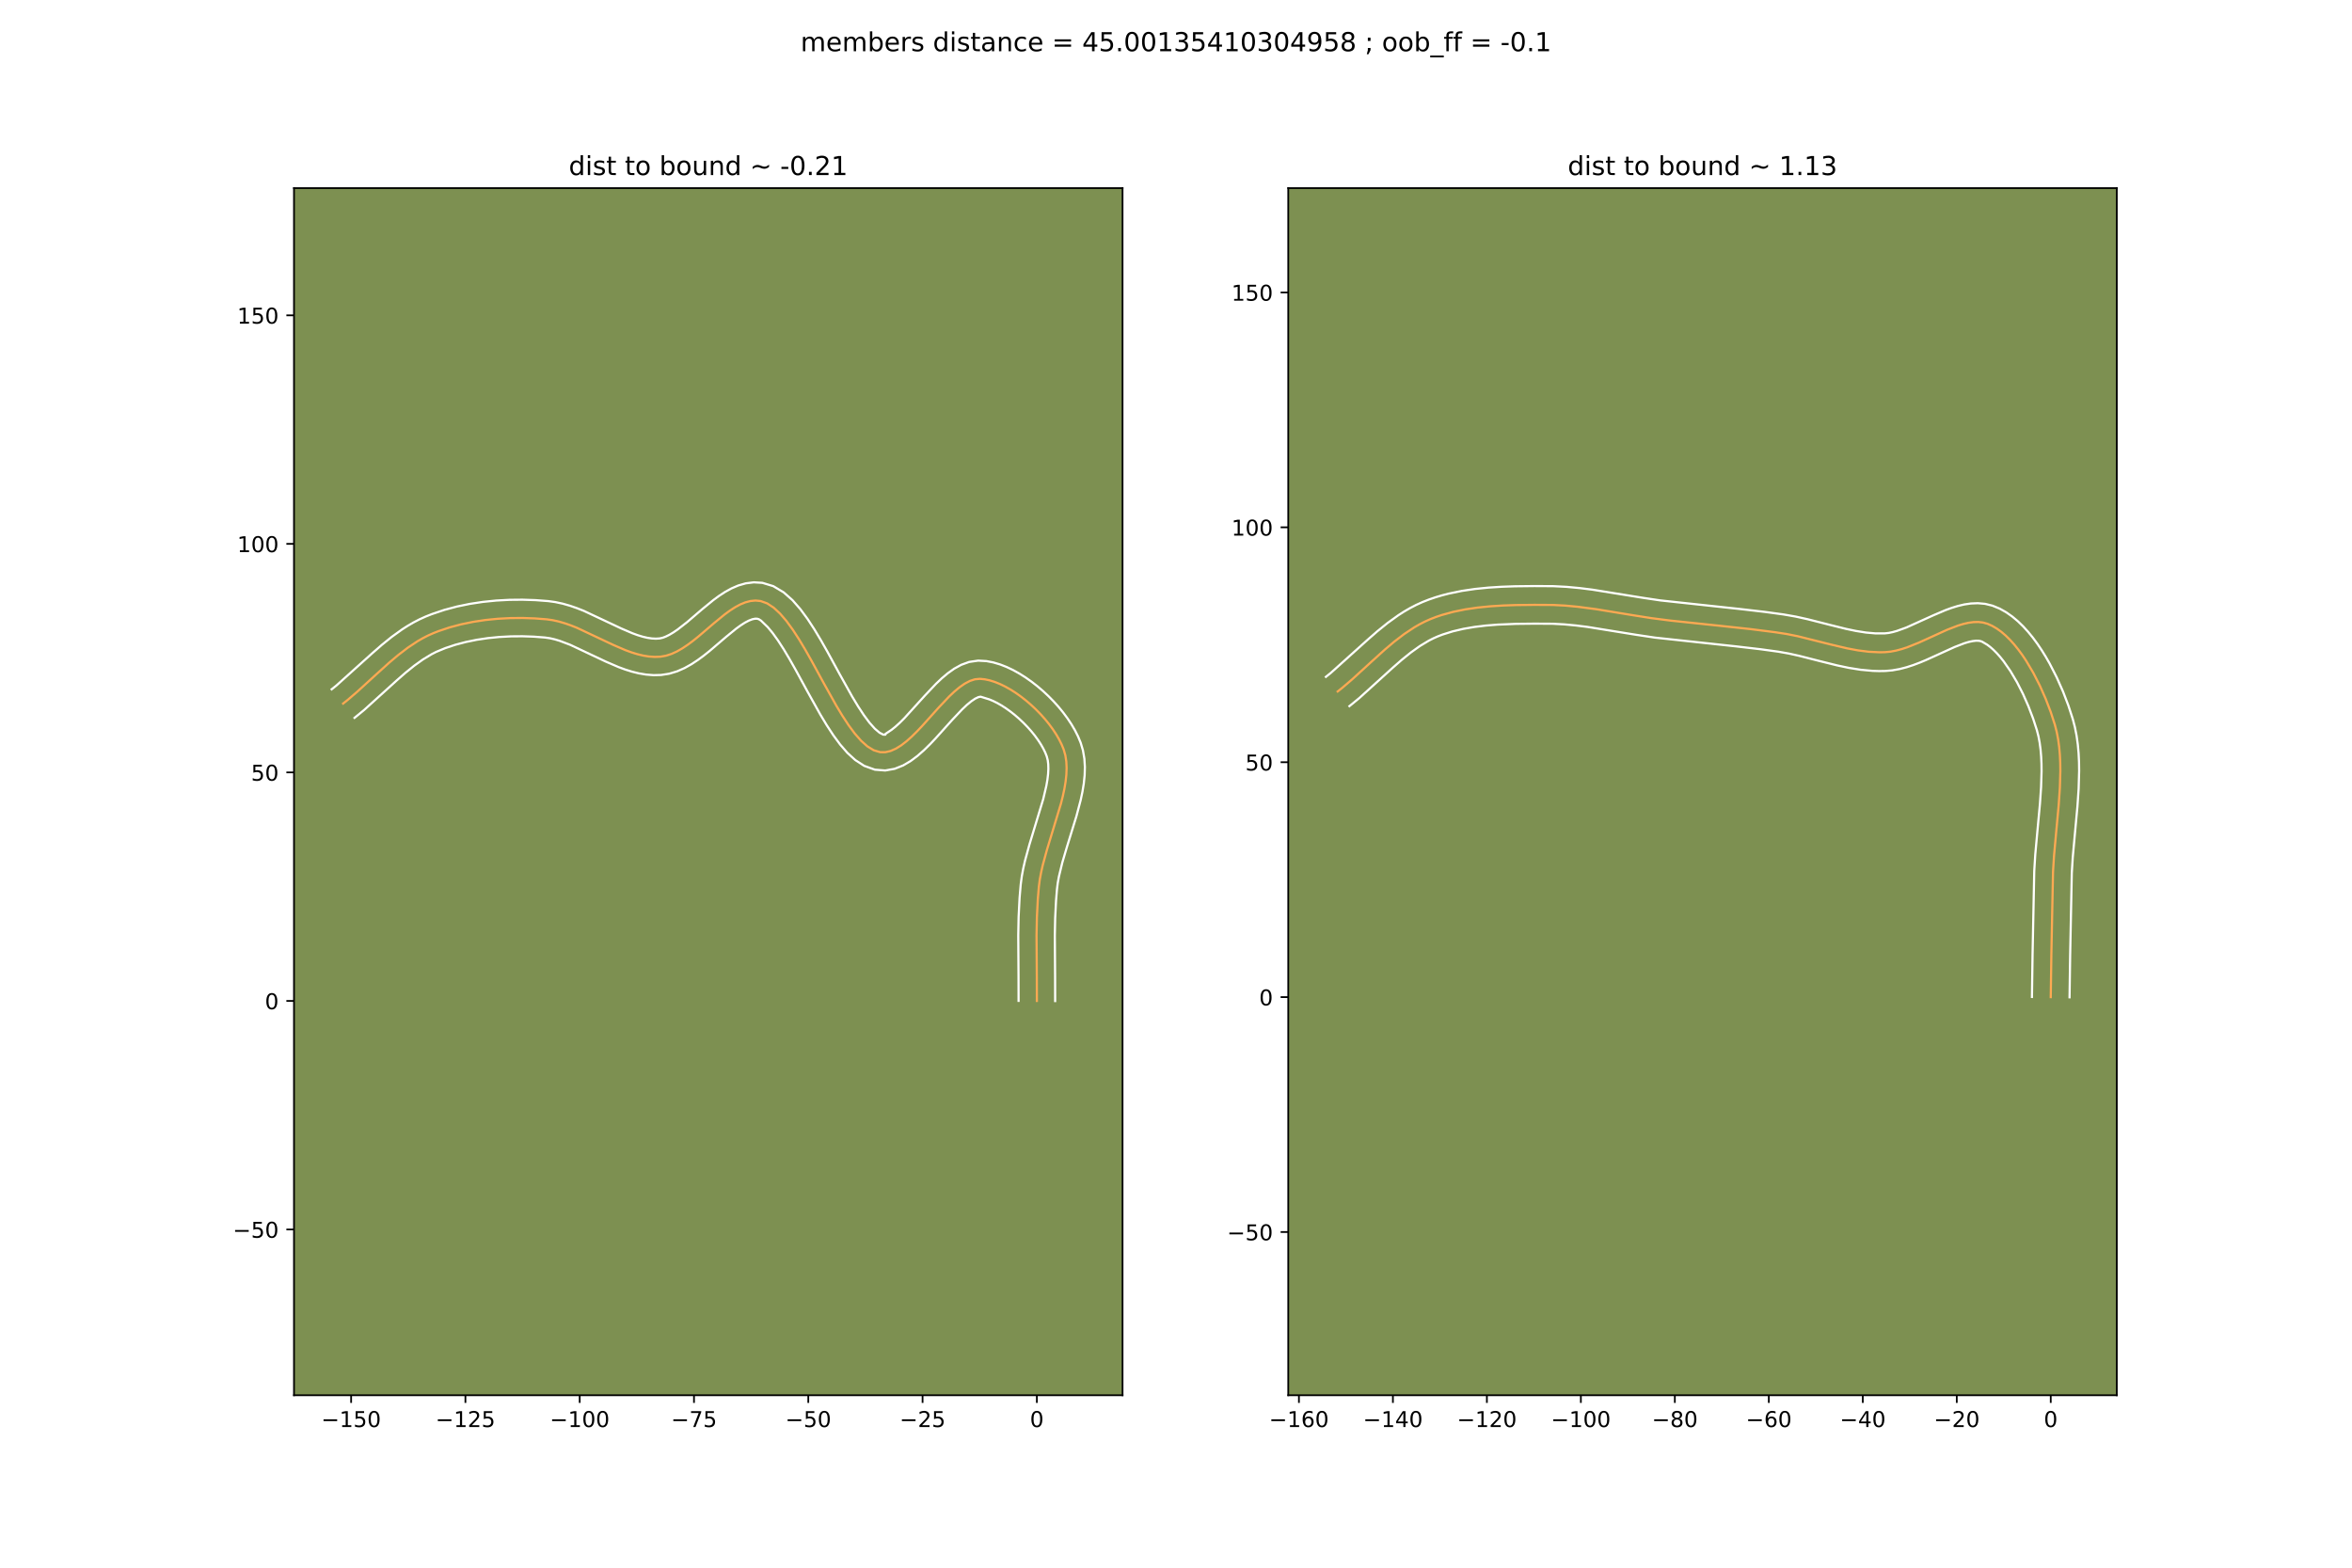 <?xml version="1.0" encoding="utf-8" standalone="no"?>
<!DOCTYPE svg PUBLIC "-//W3C//DTD SVG 1.1//EN"
  "http://www.w3.org/Graphics/SVG/1.1/DTD/svg11.dtd">
<!-- Created with matplotlib (https://matplotlib.org/) -->
<svg height="720pt" version="1.1" viewBox="0 0 1080 720" width="1080pt" xmlns="http://www.w3.org/2000/svg" xmlns:xlink="http://www.w3.org/1999/xlink">
 <defs>
  <style type="text/css">
*{stroke-linecap:butt;stroke-linejoin:round;}
  </style>
 </defs>
 <g id="figure_1">
  <g id="patch_1">
   <path d="M 0 720 
L 1080 720 
L 1080 0 
L 0 0 
z
" style="fill:#ffffff;"/>
  </g>
  <g id="axes_1">
   <g id="patch_2">
    <path d="M 135 640.8 
L 515.455 640.8 
L 515.455 86.4 
L 135 86.4 
z
" style="fill:#7d9051;"/>
   </g>
   <g id="matplotlib.axis_1">
    <g id="xtick_1">
     <g id="line2d_1">
      <defs>
       <path d="M 0 0 
L 0 3.5 
" id="m93680c3edc" style="stroke:#000000;stroke-width:0.8;"/>
      </defs>
      <g>
       <use style="stroke:#000000;stroke-width:0.8;" x="161.232" xlink:href="#m93680c3edc" y="640.8"/>
      </g>
     </g>
     <g id="text_1">
      <!-- −150 -->
      <defs>
       <path d="M 10.594 35.5 
L 73.188 35.5 
L 73.188 27.203 
L 10.594 27.203 
z
" id="DejaVuSans-8722"/>
       <path d="M 12.406 8.297 
L 28.516 8.297 
L 28.516 63.922 
L 10.984 60.406 
L 10.984 69.391 
L 28.422 72.906 
L 38.281 72.906 
L 38.281 8.297 
L 54.391 8.297 
L 54.391 0 
L 12.406 0 
z
" id="DejaVuSans-49"/>
       <path d="M 10.797 72.906 
L 49.516 72.906 
L 49.516 64.594 
L 19.828 64.594 
L 19.828 46.734 
Q 21.969 47.469 24.109 47.828 
Q 26.266 48.188 28.422 48.188 
Q 40.625 48.188 47.75 41.5 
Q 54.891 34.812 54.891 23.391 
Q 54.891 11.625 47.562 5.094 
Q 40.234 -1.422 26.906 -1.422 
Q 22.312 -1.422 17.547 -0.641 
Q 12.797 0.141 7.719 1.703 
L 7.719 11.625 
Q 12.109 9.234 16.797 8.062 
Q 21.484 6.891 26.703 6.891 
Q 35.156 6.891 40.078 11.328 
Q 45.016 15.766 45.016 23.391 
Q 45.016 31 40.078 35.438 
Q 35.156 39.891 26.703 39.891 
Q 22.75 39.891 18.812 39.016 
Q 14.891 38.141 10.797 36.281 
z
" id="DejaVuSans-53"/>
       <path d="M 31.781 66.406 
Q 24.172 66.406 20.328 58.906 
Q 16.5 51.422 16.5 36.375 
Q 16.5 21.391 20.328 13.891 
Q 24.172 6.391 31.781 6.391 
Q 39.453 6.391 43.281 13.891 
Q 47.125 21.391 47.125 36.375 
Q 47.125 51.422 43.281 58.906 
Q 39.453 66.406 31.781 66.406 
z
M 31.781 74.219 
Q 44.047 74.219 50.516 64.516 
Q 56.984 54.828 56.984 36.375 
Q 56.984 17.969 50.516 8.266 
Q 44.047 -1.422 31.781 -1.422 
Q 19.531 -1.422 13.062 8.266 
Q 6.594 17.969 6.594 36.375 
Q 6.594 54.828 13.062 64.516 
Q 19.531 74.219 31.781 74.219 
z
" id="DejaVuSans-48"/>
      </defs>
      <g transform="translate(147.498 655.398)scale(0.1 -0.1)">
       <use xlink:href="#DejaVuSans-8722"/>
       <use x="83.789" xlink:href="#DejaVuSans-49"/>
       <use x="147.412" xlink:href="#DejaVuSans-53"/>
       <use x="211.035" xlink:href="#DejaVuSans-48"/>
      </g>
     </g>
    </g>
    <g id="xtick_2">
     <g id="line2d_2">
      <g>
       <use style="stroke:#000000;stroke-width:0.8;" x="213.712" xlink:href="#m93680c3edc" y="640.8"/>
      </g>
     </g>
     <g id="text_2">
      <!-- −125 -->
      <defs>
       <path d="M 19.188 8.297 
L 53.609 8.297 
L 53.609 0 
L 7.328 0 
L 7.328 8.297 
Q 12.938 14.109 22.625 23.891 
Q 32.328 33.688 34.812 36.531 
Q 39.547 41.844 41.422 45.531 
Q 43.312 49.219 43.312 52.781 
Q 43.312 58.594 39.234 62.25 
Q 35.156 65.922 28.609 65.922 
Q 23.969 65.922 18.812 64.312 
Q 13.672 62.703 7.812 59.422 
L 7.812 69.391 
Q 13.766 71.781 18.938 73 
Q 24.125 74.219 28.422 74.219 
Q 39.75 74.219 46.484 68.547 
Q 53.219 62.891 53.219 53.422 
Q 53.219 48.922 51.531 44.891 
Q 49.859 40.875 45.406 35.406 
Q 44.188 33.984 37.641 27.219 
Q 31.109 20.453 19.188 8.297 
z
" id="DejaVuSans-50"/>
      </defs>
      <g transform="translate(199.978 655.398)scale(0.1 -0.1)">
       <use xlink:href="#DejaVuSans-8722"/>
       <use x="83.789" xlink:href="#DejaVuSans-49"/>
       <use x="147.412" xlink:href="#DejaVuSans-50"/>
       <use x="211.035" xlink:href="#DejaVuSans-53"/>
      </g>
     </g>
    </g>
    <g id="xtick_3">
     <g id="line2d_3">
      <g>
       <use style="stroke:#000000;stroke-width:0.8;" x="266.192" xlink:href="#m93680c3edc" y="640.8"/>
      </g>
     </g>
     <g id="text_3">
      <!-- −100 -->
      <g transform="translate(252.458 655.398)scale(0.1 -0.1)">
       <use xlink:href="#DejaVuSans-8722"/>
       <use x="83.789" xlink:href="#DejaVuSans-49"/>
       <use x="147.412" xlink:href="#DejaVuSans-48"/>
       <use x="211.035" xlink:href="#DejaVuSans-48"/>
      </g>
     </g>
    </g>
    <g id="xtick_4">
     <g id="line2d_4">
      <g>
       <use style="stroke:#000000;stroke-width:0.8;" x="318.672" xlink:href="#m93680c3edc" y="640.8"/>
      </g>
     </g>
     <g id="text_4">
      <!-- −75 -->
      <defs>
       <path d="M 8.203 72.906 
L 55.078 72.906 
L 55.078 68.703 
L 28.609 0 
L 18.312 0 
L 43.219 64.594 
L 8.203 64.594 
z
" id="DejaVuSans-55"/>
      </defs>
      <g transform="translate(308.119 655.398)scale(0.1 -0.1)">
       <use xlink:href="#DejaVuSans-8722"/>
       <use x="83.789" xlink:href="#DejaVuSans-55"/>
       <use x="147.412" xlink:href="#DejaVuSans-53"/>
      </g>
     </g>
    </g>
    <g id="xtick_5">
     <g id="line2d_5">
      <g>
       <use style="stroke:#000000;stroke-width:0.8;" x="371.152" xlink:href="#m93680c3edc" y="640.8"/>
      </g>
     </g>
     <g id="text_5">
      <!-- −50 -->
      <g transform="translate(360.599 655.398)scale(0.1 -0.1)">
       <use xlink:href="#DejaVuSans-8722"/>
       <use x="83.789" xlink:href="#DejaVuSans-53"/>
       <use x="147.412" xlink:href="#DejaVuSans-48"/>
      </g>
     </g>
    </g>
    <g id="xtick_6">
     <g id="line2d_6">
      <g>
       <use style="stroke:#000000;stroke-width:0.8;" x="423.632" xlink:href="#m93680c3edc" y="640.8"/>
      </g>
     </g>
     <g id="text_6">
      <!-- −25 -->
      <g transform="translate(413.079 655.398)scale(0.1 -0.1)">
       <use xlink:href="#DejaVuSans-8722"/>
       <use x="83.789" xlink:href="#DejaVuSans-50"/>
       <use x="147.412" xlink:href="#DejaVuSans-53"/>
      </g>
     </g>
    </g>
    <g id="xtick_7">
     <g id="line2d_7">
      <g>
       <use style="stroke:#000000;stroke-width:0.8;" x="476.112" xlink:href="#m93680c3edc" y="640.8"/>
      </g>
     </g>
     <g id="text_7">
      <!-- 0 -->
      <g transform="translate(472.93 655.398)scale(0.1 -0.1)">
       <use xlink:href="#DejaVuSans-48"/>
      </g>
     </g>
    </g>
   </g>
   <g id="matplotlib.axis_2">
    <g id="ytick_1">
     <g id="line2d_8">
      <defs>
       <path d="M 0 0 
L -3.5 0 
" id="ma3fb108958" style="stroke:#000000;stroke-width:0.8;"/>
      </defs>
      <g>
       <use style="stroke:#000000;stroke-width:0.8;" x="135" xlink:href="#ma3fb108958" y="564.664"/>
      </g>
     </g>
     <g id="text_8">
      <!-- −50 -->
      <g transform="translate(106.895 568.463)scale(0.1 -0.1)">
       <use xlink:href="#DejaVuSans-8722"/>
       <use x="83.789" xlink:href="#DejaVuSans-53"/>
       <use x="147.412" xlink:href="#DejaVuSans-48"/>
      </g>
     </g>
    </g>
    <g id="ytick_2">
     <g id="line2d_9">
      <g>
       <use style="stroke:#000000;stroke-width:0.8;" x="135" xlink:href="#ma3fb108958" y="459.704"/>
      </g>
     </g>
     <g id="text_9">
      <!-- 0 -->
      <g transform="translate(121.638 463.503)scale(0.1 -0.1)">
       <use xlink:href="#DejaVuSans-48"/>
      </g>
     </g>
    </g>
    <g id="ytick_3">
     <g id="line2d_10">
      <g>
       <use style="stroke:#000000;stroke-width:0.8;" x="135" xlink:href="#ma3fb108958" y="354.744"/>
      </g>
     </g>
     <g id="text_10">
      <!-- 50 -->
      <g transform="translate(115.275 358.543)scale(0.1 -0.1)">
       <use xlink:href="#DejaVuSans-53"/>
       <use x="63.623" xlink:href="#DejaVuSans-48"/>
      </g>
     </g>
    </g>
    <g id="ytick_4">
     <g id="line2d_11">
      <g>
       <use style="stroke:#000000;stroke-width:0.8;" x="135" xlink:href="#ma3fb108958" y="249.784"/>
      </g>
     </g>
     <g id="text_11">
      <!-- 100 -->
      <g transform="translate(108.912 253.583)scale(0.1 -0.1)">
       <use xlink:href="#DejaVuSans-49"/>
       <use x="63.623" xlink:href="#DejaVuSans-48"/>
       <use x="127.246" xlink:href="#DejaVuSans-48"/>
      </g>
     </g>
    </g>
    <g id="ytick_5">
     <g id="line2d_12">
      <g>
       <use style="stroke:#000000;stroke-width:0.8;" x="135" xlink:href="#ma3fb108958" y="144.824"/>
      </g>
     </g>
     <g id="text_12">
      <!-- 150 -->
      <g transform="translate(108.912 148.623)scale(0.1 -0.1)">
       <use xlink:href="#DejaVuSans-49"/>
       <use x="63.623" xlink:href="#DejaVuSans-53"/>
       <use x="127.246" xlink:href="#DejaVuSans-48"/>
      </g>
     </g>
    </g>
   </g>
   <g id="line2d_13">
    <path clip-path="url(#pa943ac9f87)" d="M 476.112 459.704 
L 476.088 448.732 
L 475.963 429.63 
L 476.124 421.349 
L 476.549 412.937 
L 477.027 407.232 
L 477.446 404.006 
L 478.057 400.687 
L 478.828 397.292 
L 480.732 390.326 
L 487.172 369.077 
L 488.034 365.637 
L 488.756 362.265 
L 489.307 358.974 
L 489.656 355.781 
L 489.774 352.698 
L 489.631 349.742 
L 489.196 346.925 
L 488.439 344.264 
L 487.499 341.953 
L 486.335 339.609 
L 484.967 337.249 
L 483.412 334.892 
L 481.688 332.554 
L 479.814 330.254 
L 477.807 328.009 
L 475.685 325.836 
L 473.467 323.754 
L 471.17 321.779 
L 468.813 319.93 
L 466.413 318.224 
L 463.989 316.679 
L 461.558 315.313 
L 459.139 314.142 
L 456.75 313.184 
L 454.409 312.459 
L 452.133 311.981 
L 449.941 311.771 
L 447.648 311.988 
L 445.326 312.75 
L 442.977 313.99 
L 440.604 315.643 
L 438.211 317.644 
L 435.799 319.926 
L 430.935 325.075 
L 423.577 333.275 
L 421.119 335.874 
L 418.664 338.296 
L 416.215 340.476 
L 413.774 342.349 
L 411.344 343.849 
L 408.928 344.911 
L 406.529 345.468 
L 404.15 345.456 
L 401.209 344.573 
L 398.293 342.788 
L 395.399 340.206 
L 392.524 336.932 
L 389.663 333.071 
L 386.813 328.728 
L 383.972 324.007 
L 378.3 313.851 
L 372.618 303.441 
L 369.766 298.403 
L 366.9 293.617 
L 364.019 289.186 
L 361.119 285.216 
L 358.195 281.811 
L 355.246 279.076 
L 352.266 277.116 
L 349.254 276.036 
L 346.915 275.81 
L 344.573 276.033 
L 342.225 276.657 
L 339.871 277.633 
L 337.51 278.913 
L 335.141 280.448 
L 332.764 282.19 
L 327.981 286.101 
L 320.722 292.308 
L 318.276 294.275 
L 315.816 296.109 
L 313.341 297.762 
L 310.849 299.187 
L 308.341 300.334 
L 305.815 301.155 
L 303.271 301.602 
L 300.646 301.701 
L 297.997 301.521 
L 295.325 301.091 
L 292.632 300.441 
L 289.92 299.601 
L 287.191 298.599 
L 281.688 296.232 
L 264.961 288.354 
L 262.16 287.239 
L 259.361 286.26 
L 256.565 285.446 
L 253.775 284.827 
L 250.991 284.433 
L 245.498 284.013 
L 239.904 283.824 
L 234.251 283.877 
L 228.58 284.181 
L 222.932 284.747 
L 217.348 285.587 
L 211.869 286.71 
L 206.536 288.128 
L 201.391 289.85 
L 198.902 290.829 
L 196.472 291.917 
L 194.097 293.138 
L 191.771 294.479 
L 187.252 297.48 
L 182.877 300.828 
L 178.609 304.433 
L 172.323 310.124 
L 163.964 317.765 
L 159.71 321.404 
L 157.547 323.138 
L 157.547 323.138 
" style="fill:none;stroke:#fea952;stroke-linecap:square;"/>
   </g>
   <g id="line2d_14">
    <path clip-path="url(#pa943ac9f87)" d="M 467.715 459.658 
L 467.691 448.821 
L 467.567 429.539 
L 467.733 421.024 
L 468.177 412.297 
L 468.701 406.15 
L 469.188 402.487 
L 469.868 398.828 
L 470.703 395.173 
L 472.697 387.89 
L 479.027 367.036 
L 480.474 360.879 
L 480.96 358.061 
L 481.265 355.459 
L 481.387 353.105 
L 481.332 351.023 
L 481.119 349.222 
L 480.662 347.429 
L 479.977 345.686 
L 479.071 343.821 
L 477.958 341.873 
L 476.654 339.875 
L 475.179 337.858 
L 473.554 335.85 
L 471.799 333.875 
L 469.938 331.958 
L 467.993 330.121 
L 465.988 328.386 
L 463.948 326.774 
L 461.9 325.305 
L 459.873 323.998 
L 457.9 322.87 
L 456.016 321.936 
L 454.263 321.205 
L 450.265 319.967 
L 449.246 320.176 
L 447.777 320.88 
L 445.989 322.086 
L 443.983 323.742 
L 441.824 325.775 
L 437.192 330.674 
L 429.678 339.044 
L 427.017 341.851 
L 424.247 344.568 
L 421.326 347.139 
L 418.184 349.495 
L 414.721 351.537 
L 410.828 353.089 
L 406.487 353.865 
L 401.735 353.498 
L 396.825 351.734 
L 392.704 349.054 
L 389.091 345.748 
L 385.777 341.931 
L 382.642 337.677 
L 379.619 333.058 
L 376.671 328.154 
L 370.921 317.858 
L 365.312 307.579 
L 362.561 302.716 
L 359.861 298.194 
L 357.239 294.139 
L 354.748 290.685 
L 352.486 287.968 
L 349.432 285.02 
L 348.446 284.394 
L 347.712 284.169 
L 346.729 284.149 
L 345.441 284.414 
L 343.873 285.015 
L 342.077 285.959 
L 340.105 287.221 
L 337.995 288.758 
L 333.459 292.465 
L 325.983 298.853 
L 323.295 301.007 
L 320.48 303.091 
L 317.509 305.052 
L 314.342 306.823 
L 310.937 308.319 
L 307.268 309.425 
L 303.589 309.993 
L 300.077 310.079 
L 296.663 309.811 
L 293.354 309.254 
L 290.146 308.462 
L 287.027 307.483 
L 283.987 306.361 
L 278.106 303.827 
L 261.855 296.155 
L 257.014 294.322 
L 254.747 293.644 
L 252.597 293.141 
L 250.262 292.798 
L 245.124 292.402 
L 239.89 292.221 
L 234.606 292.266 
L 229.318 292.545 
L 224.074 293.066 
L 218.921 293.835 
L 213.904 294.857 
L 209.07 296.133 
L 204.464 297.664 
L 200.31 299.385 
L 198.293 300.411 
L 194.269 302.835 
L 190.247 305.711 
L 186.212 308.966 
L 182.147 312.521 
L 167.247 326.039 
L 162.801 329.689 
L 162.801 329.689 
" style="fill:none;stroke:#ffffff;stroke-linecap:square;"/>
   </g>
   <g id="line2d_15">
    <path clip-path="url(#pa943ac9f87)" d="M 484.508 459.749 
L 484.484 448.643 
L 484.359 429.721 
L 484.514 421.673 
L 484.922 413.577 
L 485.354 408.313 
L 485.705 405.524 
L 486.245 402.547 
L 487.803 396.141 
L 489.82 389.29 
L 494.288 374.823 
L 496.245 367.394 
L 497.038 363.65 
L 497.654 359.888 
L 498.047 356.102 
L 498.161 352.292 
L 497.929 348.46 
L 497.273 344.629 
L 496.217 341.098 
L 495.02 338.22 
L 493.599 335.397 
L 491.976 332.626 
L 490.17 329.908 
L 488.198 327.25 
L 486.074 324.658 
L 483.814 322.142 
L 481.432 319.714 
L 478.941 317.386 
L 476.352 315.172 
L 473.678 313.086 
L 470.926 311.144 
L 468.104 309.36 
L 465.216 307.755 
L 462.262 306.347 
L 459.237 305.164 
L 456.132 304.24 
L 452.937 303.623 
L 449.148 303.411 
L 445.032 304.01 
L 441.406 305.324 
L 438.177 307.1 
L 435.219 309.2 
L 432.438 311.545 
L 429.775 314.077 
L 424.677 319.476 
L 415.222 329.897 
L 413.082 332.024 
L 411.104 333.814 
L 409.364 335.204 
L 406.571 337.071 
L 406.565 337.414 
L 405.593 337.411 
L 403.883 336.522 
L 401.708 334.665 
L 399.27 331.933 
L 396.684 328.466 
L 394.008 324.398 
L 391.273 319.86 
L 385.679 309.843 
L 379.925 299.304 
L 376.97 294.091 
L 373.94 289.039 
L 370.799 284.232 
L 367.489 279.746 
L 363.904 275.653 
L 359.86 272.061 
L 355.1 269.212 
L 350.061 267.678 
L 346.119 267.451 
L 342.417 267.918 
L 339.009 268.901 
L 335.869 270.251 
L 332.943 271.867 
L 330.178 273.675 
L 327.534 275.622 
L 322.504 279.737 
L 315.461 285.764 
L 311.152 289.127 
L 309.173 290.473 
L 307.357 291.551 
L 305.745 292.349 
L 304.363 292.885 
L 302.953 293.211 
L 301.216 293.324 
L 299.331 293.231 
L 297.295 292.929 
L 295.118 292.421 
L 292.813 291.718 
L 290.394 290.837 
L 285.27 288.637 
L 268.067 280.553 
L 264.933 279.313 
L 261.708 278.198 
L 258.383 277.248 
L 254.952 276.513 
L 251.72 276.068 
L 245.871 275.625 
L 239.918 275.428 
L 233.896 275.487 
L 227.841 275.817 
L 221.789 276.429 
L 215.774 277.339 
L 209.834 278.564 
L 204.003 280.122 
L 198.319 282.035 
L 195.47 283.165 
L 192.634 284.449 
L 189.9 285.865 
L 187.263 287.396 
L 184.714 289.026 
L 179.851 292.522 
L 175.252 296.242 
L 170.858 300.087 
L 154.456 314.854 
L 152.293 316.588 
L 152.293 316.588 
" style="fill:none;stroke:#ffffff;stroke-linecap:square;"/>
   </g>
   <g id="patch_3">
    <path d="M 135 640.8 
L 135 86.4 
" style="fill:none;stroke:#000000;stroke-linecap:square;stroke-linejoin:miter;stroke-width:0.8;"/>
   </g>
   <g id="patch_4">
    <path d="M 515.455 640.8 
L 515.455 86.4 
" style="fill:none;stroke:#000000;stroke-linecap:square;stroke-linejoin:miter;stroke-width:0.8;"/>
   </g>
   <g id="patch_5">
    <path d="M 135 640.8 
L 515.455 640.8 
" style="fill:none;stroke:#000000;stroke-linecap:square;stroke-linejoin:miter;stroke-width:0.8;"/>
   </g>
   <g id="patch_6">
    <path d="M 135 86.4 
L 515.455 86.4 
" style="fill:none;stroke:#000000;stroke-linecap:square;stroke-linejoin:miter;stroke-width:0.8;"/>
   </g>
   <g id="text_13">
    <!-- dist to bound ~ -0.21 -->
    <defs>
     <path d="M 45.406 46.391 
L 45.406 75.984 
L 54.391 75.984 
L 54.391 0 
L 45.406 0 
L 45.406 8.203 
Q 42.578 3.328 38.25 0.953 
Q 33.938 -1.422 27.875 -1.422 
Q 17.969 -1.422 11.734 6.484 
Q 5.516 14.406 5.516 27.297 
Q 5.516 40.188 11.734 48.094 
Q 17.969 56 27.875 56 
Q 33.938 56 38.25 53.625 
Q 42.578 51.266 45.406 46.391 
z
M 14.797 27.297 
Q 14.797 17.391 18.875 11.75 
Q 22.953 6.109 30.078 6.109 
Q 37.203 6.109 41.297 11.75 
Q 45.406 17.391 45.406 27.297 
Q 45.406 37.203 41.297 42.844 
Q 37.203 48.484 30.078 48.484 
Q 22.953 48.484 18.875 42.844 
Q 14.797 37.203 14.797 27.297 
z
" id="DejaVuSans-100"/>
     <path d="M 9.422 54.688 
L 18.406 54.688 
L 18.406 0 
L 9.422 0 
z
M 9.422 75.984 
L 18.406 75.984 
L 18.406 64.594 
L 9.422 64.594 
z
" id="DejaVuSans-105"/>
     <path d="M 44.281 53.078 
L 44.281 44.578 
Q 40.484 46.531 36.375 47.5 
Q 32.281 48.484 27.875 48.484 
Q 21.188 48.484 17.844 46.438 
Q 14.5 44.391 14.5 40.281 
Q 14.5 37.156 16.891 35.375 
Q 19.281 33.594 26.516 31.984 
L 29.594 31.297 
Q 39.156 29.25 43.188 25.516 
Q 47.219 21.781 47.219 15.094 
Q 47.219 7.469 41.188 3.016 
Q 35.156 -1.422 24.609 -1.422 
Q 20.219 -1.422 15.453 -0.562 
Q 10.688 0.297 5.422 2 
L 5.422 11.281 
Q 10.406 8.688 15.234 7.391 
Q 20.062 6.109 24.812 6.109 
Q 31.156 6.109 34.562 8.281 
Q 37.984 10.453 37.984 14.406 
Q 37.984 18.062 35.516 20.016 
Q 33.062 21.969 24.703 23.781 
L 21.578 24.516 
Q 13.234 26.266 9.516 29.906 
Q 5.812 33.547 5.812 39.891 
Q 5.812 47.609 11.281 51.797 
Q 16.75 56 26.812 56 
Q 31.781 56 36.172 55.266 
Q 40.578 54.547 44.281 53.078 
z
" id="DejaVuSans-115"/>
     <path d="M 18.312 70.219 
L 18.312 54.688 
L 36.812 54.688 
L 36.812 47.703 
L 18.312 47.703 
L 18.312 18.016 
Q 18.312 11.328 20.141 9.422 
Q 21.969 7.516 27.594 7.516 
L 36.812 7.516 
L 36.812 0 
L 27.594 0 
Q 17.188 0 13.234 3.875 
Q 9.281 7.766 9.281 18.016 
L 9.281 47.703 
L 2.688 47.703 
L 2.688 54.688 
L 9.281 54.688 
L 9.281 70.219 
z
" id="DejaVuSans-116"/>
     <path id="DejaVuSans-32"/>
     <path d="M 30.609 48.391 
Q 23.391 48.391 19.188 42.75 
Q 14.984 37.109 14.984 27.297 
Q 14.984 17.484 19.156 11.844 
Q 23.344 6.203 30.609 6.203 
Q 37.797 6.203 41.984 11.859 
Q 46.188 17.531 46.188 27.297 
Q 46.188 37.016 41.984 42.703 
Q 37.797 48.391 30.609 48.391 
z
M 30.609 56 
Q 42.328 56 49.016 48.375 
Q 55.719 40.766 55.719 27.297 
Q 55.719 13.875 49.016 6.219 
Q 42.328 -1.422 30.609 -1.422 
Q 18.844 -1.422 12.172 6.219 
Q 5.516 13.875 5.516 27.297 
Q 5.516 40.766 12.172 48.375 
Q 18.844 56 30.609 56 
z
" id="DejaVuSans-111"/>
     <path d="M 48.688 27.297 
Q 48.688 37.203 44.609 42.844 
Q 40.531 48.484 33.406 48.484 
Q 26.266 48.484 22.188 42.844 
Q 18.109 37.203 18.109 27.297 
Q 18.109 17.391 22.188 11.75 
Q 26.266 6.109 33.406 6.109 
Q 40.531 6.109 44.609 11.75 
Q 48.688 17.391 48.688 27.297 
z
M 18.109 46.391 
Q 20.953 51.266 25.266 53.625 
Q 29.594 56 35.594 56 
Q 45.562 56 51.781 48.094 
Q 58.016 40.188 58.016 27.297 
Q 58.016 14.406 51.781 6.484 
Q 45.562 -1.422 35.594 -1.422 
Q 29.594 -1.422 25.266 0.953 
Q 20.953 3.328 18.109 8.203 
L 18.109 0 
L 9.078 0 
L 9.078 75.984 
L 18.109 75.984 
z
" id="DejaVuSans-98"/>
     <path d="M 8.5 21.578 
L 8.5 54.688 
L 17.484 54.688 
L 17.484 21.922 
Q 17.484 14.156 20.5 10.266 
Q 23.531 6.391 29.594 6.391 
Q 36.859 6.391 41.078 11.031 
Q 45.312 15.672 45.312 23.688 
L 45.312 54.688 
L 54.297 54.688 
L 54.297 0 
L 45.312 0 
L 45.312 8.406 
Q 42.047 3.422 37.719 1 
Q 33.406 -1.422 27.688 -1.422 
Q 18.266 -1.422 13.375 4.438 
Q 8.5 10.297 8.5 21.578 
z
M 31.109 56 
z
" id="DejaVuSans-117"/>
     <path d="M 54.891 33.016 
L 54.891 0 
L 45.906 0 
L 45.906 32.719 
Q 45.906 40.484 42.875 44.328 
Q 39.844 48.188 33.797 48.188 
Q 26.516 48.188 22.312 43.547 
Q 18.109 38.922 18.109 30.906 
L 18.109 0 
L 9.078 0 
L 9.078 54.688 
L 18.109 54.688 
L 18.109 46.188 
Q 21.344 51.125 25.703 53.562 
Q 30.078 56 35.797 56 
Q 45.219 56 50.047 50.172 
Q 54.891 44.344 54.891 33.016 
z
" id="DejaVuSans-110"/>
     <path d="M 73.188 39.891 
L 73.188 31.203 
Q 68.062 27.344 63.688 25.688 
Q 59.328 24.031 54.594 24.031 
Q 49.219 24.031 42.094 26.906 
Q 41.547 27.094 41.312 27.203 
Q 40.969 27.344 40.234 27.594 
Q 32.672 30.609 28.078 30.609 
Q 23.781 30.609 19.578 28.734 
Q 15.375 26.859 10.594 22.797 
L 10.594 31.5 
Q 15.719 35.359 20.094 37.031 
Q 24.469 38.719 29.203 38.719 
Q 34.578 38.719 41.75 35.797 
Q 42.234 35.594 42.484 35.5 
Q 42.875 35.359 43.562 35.109 
Q 51.125 32.078 55.719 32.078 
Q 59.906 32.078 64.031 33.938 
Q 68.172 35.797 73.188 39.891 
z
" id="DejaVuSans-126"/>
     <path d="M 4.891 31.391 
L 31.203 31.391 
L 31.203 23.391 
L 4.891 23.391 
z
" id="DejaVuSans-45"/>
     <path d="M 10.688 12.406 
L 21 12.406 
L 21 0 
L 10.688 0 
z
" id="DejaVuSans-46"/>
    </defs>
    <g transform="translate(261.176 80.4)scale(0.12 -0.12)">
     <use xlink:href="#DejaVuSans-100"/>
     <use x="63.477" xlink:href="#DejaVuSans-105"/>
     <use x="91.26" xlink:href="#DejaVuSans-115"/>
     <use x="143.359" xlink:href="#DejaVuSans-116"/>
     <use x="182.568" xlink:href="#DejaVuSans-32"/>
     <use x="214.355" xlink:href="#DejaVuSans-116"/>
     <use x="253.564" xlink:href="#DejaVuSans-111"/>
     <use x="314.746" xlink:href="#DejaVuSans-32"/>
     <use x="346.533" xlink:href="#DejaVuSans-98"/>
     <use x="410.01" xlink:href="#DejaVuSans-111"/>
     <use x="471.191" xlink:href="#DejaVuSans-117"/>
     <use x="534.57" xlink:href="#DejaVuSans-110"/>
     <use x="597.949" xlink:href="#DejaVuSans-100"/>
     <use x="661.426" xlink:href="#DejaVuSans-32"/>
     <use x="693.213" xlink:href="#DejaVuSans-126"/>
     <use x="777.002" xlink:href="#DejaVuSans-32"/>
     <use x="808.789" xlink:href="#DejaVuSans-45"/>
     <use x="844.873" xlink:href="#DejaVuSans-48"/>
     <use x="908.496" xlink:href="#DejaVuSans-46"/>
     <use x="940.283" xlink:href="#DejaVuSans-50"/>
     <use x="1003.906" xlink:href="#DejaVuSans-49"/>
    </g>
   </g>
  </g>
  <g id="axes_2">
   <g id="patch_7">
    <path d="M 591.545 640.8 
L 972 640.8 
L 972 86.4 
L 591.545 86.4 
z
" style="fill:#7d9051;"/>
   </g>
   <g id="matplotlib.axis_3">
    <g id="xtick_8">
     <g id="line2d_16">
      <g>
       <use style="stroke:#000000;stroke-width:0.8;" x="596.45" xlink:href="#m93680c3edc" y="640.8"/>
      </g>
     </g>
     <g id="text_14">
      <!-- −160 -->
      <defs>
       <path d="M 33.016 40.375 
Q 26.375 40.375 22.484 35.828 
Q 18.609 31.297 18.609 23.391 
Q 18.609 15.531 22.484 10.953 
Q 26.375 6.391 33.016 6.391 
Q 39.656 6.391 43.531 10.953 
Q 47.406 15.531 47.406 23.391 
Q 47.406 31.297 43.531 35.828 
Q 39.656 40.375 33.016 40.375 
z
M 52.594 71.297 
L 52.594 62.312 
Q 48.875 64.062 45.094 64.984 
Q 41.312 65.922 37.594 65.922 
Q 27.828 65.922 22.672 59.328 
Q 17.531 52.734 16.797 39.406 
Q 19.672 43.656 24.016 45.922 
Q 28.375 48.188 33.594 48.188 
Q 44.578 48.188 50.953 41.516 
Q 57.328 34.859 57.328 23.391 
Q 57.328 12.156 50.688 5.359 
Q 44.047 -1.422 33.016 -1.422 
Q 20.359 -1.422 13.672 8.266 
Q 6.984 17.969 6.984 36.375 
Q 6.984 53.656 15.188 63.938 
Q 23.391 74.219 37.203 74.219 
Q 40.922 74.219 44.703 73.484 
Q 48.484 72.75 52.594 71.297 
z
" id="DejaVuSans-54"/>
      </defs>
      <g transform="translate(582.716 655.398)scale(0.1 -0.1)">
       <use xlink:href="#DejaVuSans-8722"/>
       <use x="83.789" xlink:href="#DejaVuSans-49"/>
       <use x="147.412" xlink:href="#DejaVuSans-54"/>
       <use x="211.035" xlink:href="#DejaVuSans-48"/>
      </g>
     </g>
    </g>
    <g id="xtick_9">
     <g id="line2d_17">
      <g>
       <use style="stroke:#000000;stroke-width:0.8;" x="639.602" xlink:href="#m93680c3edc" y="640.8"/>
      </g>
     </g>
     <g id="text_15">
      <!-- −140 -->
      <defs>
       <path d="M 37.797 64.312 
L 12.891 25.391 
L 37.797 25.391 
z
M 35.203 72.906 
L 47.609 72.906 
L 47.609 25.391 
L 58.016 25.391 
L 58.016 17.188 
L 47.609 17.188 
L 47.609 0 
L 37.797 0 
L 37.797 17.188 
L 4.891 17.188 
L 4.891 26.703 
z
" id="DejaVuSans-52"/>
      </defs>
      <g transform="translate(625.869 655.398)scale(0.1 -0.1)">
       <use xlink:href="#DejaVuSans-8722"/>
       <use x="83.789" xlink:href="#DejaVuSans-49"/>
       <use x="147.412" xlink:href="#DejaVuSans-52"/>
       <use x="211.035" xlink:href="#DejaVuSans-48"/>
      </g>
     </g>
    </g>
    <g id="xtick_10">
     <g id="line2d_18">
      <g>
       <use style="stroke:#000000;stroke-width:0.8;" x="682.755" xlink:href="#m93680c3edc" y="640.8"/>
      </g>
     </g>
     <g id="text_16">
      <!-- −120 -->
      <g transform="translate(669.021 655.398)scale(0.1 -0.1)">
       <use xlink:href="#DejaVuSans-8722"/>
       <use x="83.789" xlink:href="#DejaVuSans-49"/>
       <use x="147.412" xlink:href="#DejaVuSans-50"/>
       <use x="211.035" xlink:href="#DejaVuSans-48"/>
      </g>
     </g>
    </g>
    <g id="xtick_11">
     <g id="line2d_19">
      <g>
       <use style="stroke:#000000;stroke-width:0.8;" x="725.907" xlink:href="#m93680c3edc" y="640.8"/>
      </g>
     </g>
     <g id="text_17">
      <!-- −100 -->
      <g transform="translate(712.173 655.398)scale(0.1 -0.1)">
       <use xlink:href="#DejaVuSans-8722"/>
       <use x="83.789" xlink:href="#DejaVuSans-49"/>
       <use x="147.412" xlink:href="#DejaVuSans-48"/>
       <use x="211.035" xlink:href="#DejaVuSans-48"/>
      </g>
     </g>
    </g>
    <g id="xtick_12">
     <g id="line2d_20">
      <g>
       <use style="stroke:#000000;stroke-width:0.8;" x="769.059" xlink:href="#m93680c3edc" y="640.8"/>
      </g>
     </g>
     <g id="text_18">
      <!-- −80 -->
      <defs>
       <path d="M 31.781 34.625 
Q 24.75 34.625 20.719 30.859 
Q 16.703 27.094 16.703 20.516 
Q 16.703 13.922 20.719 10.156 
Q 24.75 6.391 31.781 6.391 
Q 38.812 6.391 42.859 10.172 
Q 46.922 13.969 46.922 20.516 
Q 46.922 27.094 42.891 30.859 
Q 38.875 34.625 31.781 34.625 
z
M 21.922 38.812 
Q 15.578 40.375 12.031 44.719 
Q 8.5 49.078 8.5 55.328 
Q 8.5 64.062 14.719 69.141 
Q 20.953 74.219 31.781 74.219 
Q 42.672 74.219 48.875 69.141 
Q 55.078 64.062 55.078 55.328 
Q 55.078 49.078 51.531 44.719 
Q 48 40.375 41.703 38.812 
Q 48.828 37.156 52.797 32.312 
Q 56.781 27.484 56.781 20.516 
Q 56.781 9.906 50.312 4.234 
Q 43.844 -1.422 31.781 -1.422 
Q 19.734 -1.422 13.25 4.234 
Q 6.781 9.906 6.781 20.516 
Q 6.781 27.484 10.781 32.312 
Q 14.797 37.156 21.922 38.812 
z
M 18.312 54.391 
Q 18.312 48.734 21.844 45.562 
Q 25.391 42.391 31.781 42.391 
Q 38.141 42.391 41.719 45.562 
Q 45.312 48.734 45.312 54.391 
Q 45.312 60.062 41.719 63.234 
Q 38.141 66.406 31.781 66.406 
Q 25.391 66.406 21.844 63.234 
Q 18.312 60.062 18.312 54.391 
z
" id="DejaVuSans-56"/>
      </defs>
      <g transform="translate(758.507 655.398)scale(0.1 -0.1)">
       <use xlink:href="#DejaVuSans-8722"/>
       <use x="83.789" xlink:href="#DejaVuSans-56"/>
       <use x="147.412" xlink:href="#DejaVuSans-48"/>
      </g>
     </g>
    </g>
    <g id="xtick_13">
     <g id="line2d_21">
      <g>
       <use style="stroke:#000000;stroke-width:0.8;" x="812.212" xlink:href="#m93680c3edc" y="640.8"/>
      </g>
     </g>
     <g id="text_19">
      <!-- −60 -->
      <g transform="translate(801.659 655.398)scale(0.1 -0.1)">
       <use xlink:href="#DejaVuSans-8722"/>
       <use x="83.789" xlink:href="#DejaVuSans-54"/>
       <use x="147.412" xlink:href="#DejaVuSans-48"/>
      </g>
     </g>
    </g>
    <g id="xtick_14">
     <g id="line2d_22">
      <g>
       <use style="stroke:#000000;stroke-width:0.8;" x="855.364" xlink:href="#m93680c3edc" y="640.8"/>
      </g>
     </g>
     <g id="text_20">
      <!-- −40 -->
      <g transform="translate(844.812 655.398)scale(0.1 -0.1)">
       <use xlink:href="#DejaVuSans-8722"/>
       <use x="83.789" xlink:href="#DejaVuSans-52"/>
       <use x="147.412" xlink:href="#DejaVuSans-48"/>
      </g>
     </g>
    </g>
    <g id="xtick_15">
     <g id="line2d_23">
      <g>
       <use style="stroke:#000000;stroke-width:0.8;" x="898.517" xlink:href="#m93680c3edc" y="640.8"/>
      </g>
     </g>
     <g id="text_21">
      <!-- −20 -->
      <g transform="translate(887.964 655.398)scale(0.1 -0.1)">
       <use xlink:href="#DejaVuSans-8722"/>
       <use x="83.789" xlink:href="#DejaVuSans-50"/>
       <use x="147.412" xlink:href="#DejaVuSans-48"/>
      </g>
     </g>
    </g>
    <g id="xtick_16">
     <g id="line2d_24">
      <g>
       <use style="stroke:#000000;stroke-width:0.8;" x="941.669" xlink:href="#m93680c3edc" y="640.8"/>
      </g>
     </g>
     <g id="text_22">
      <!-- 0 -->
      <g transform="translate(938.488 655.398)scale(0.1 -0.1)">
       <use xlink:href="#DejaVuSans-48"/>
      </g>
     </g>
    </g>
   </g>
   <g id="matplotlib.axis_4">
    <g id="ytick_6">
     <g id="line2d_25">
      <g>
       <use style="stroke:#000000;stroke-width:0.8;" x="591.545" xlink:href="#ma3fb108958" y="565.831"/>
      </g>
     </g>
     <g id="text_23">
      <!-- −50 -->
      <g transform="translate(563.441 569.631)scale(0.1 -0.1)">
       <use xlink:href="#DejaVuSans-8722"/>
       <use x="83.789" xlink:href="#DejaVuSans-53"/>
       <use x="147.412" xlink:href="#DejaVuSans-48"/>
      </g>
     </g>
    </g>
    <g id="ytick_7">
     <g id="line2d_26">
      <g>
       <use style="stroke:#000000;stroke-width:0.8;" x="591.545" xlink:href="#ma3fb108958" y="457.95"/>
      </g>
     </g>
     <g id="text_24">
      <!-- 0 -->
      <g transform="translate(578.183 461.75)scale(0.1 -0.1)">
       <use xlink:href="#DejaVuSans-48"/>
      </g>
     </g>
    </g>
    <g id="ytick_8">
     <g id="line2d_27">
      <g>
       <use style="stroke:#000000;stroke-width:0.8;" x="591.545" xlink:href="#ma3fb108958" y="350.069"/>
      </g>
     </g>
     <g id="text_25">
      <!-- 50 -->
      <g transform="translate(571.82 353.869)scale(0.1 -0.1)">
       <use xlink:href="#DejaVuSans-53"/>
       <use x="63.623" xlink:href="#DejaVuSans-48"/>
      </g>
     </g>
    </g>
    <g id="ytick_9">
     <g id="line2d_28">
      <g>
       <use style="stroke:#000000;stroke-width:0.8;" x="591.545" xlink:href="#ma3fb108958" y="242.188"/>
      </g>
     </g>
     <g id="text_26">
      <!-- 100 -->
      <g transform="translate(565.458 245.988)scale(0.1 -0.1)">
       <use xlink:href="#DejaVuSans-49"/>
       <use x="63.623" xlink:href="#DejaVuSans-48"/>
       <use x="127.246" xlink:href="#DejaVuSans-48"/>
      </g>
     </g>
    </g>
    <g id="ytick_10">
     <g id="line2d_29">
      <g>
       <use style="stroke:#000000;stroke-width:0.8;" x="591.545" xlink:href="#ma3fb108958" y="134.307"/>
      </g>
     </g>
     <g id="text_27">
      <!-- 150 -->
      <g transform="translate(565.458 138.107)scale(0.1 -0.1)">
       <use xlink:href="#DejaVuSans-49"/>
       <use x="63.623" xlink:href="#DejaVuSans-53"/>
       <use x="127.246" xlink:href="#DejaVuSans-48"/>
      </g>
     </g>
    </g>
   </g>
   <g id="line2d_30">
    <path clip-path="url(#p24dc188dcc)" d="M 941.669 457.95 
L 941.952 438.401 
L 942.713 400.478 
L 943.167 393.12 
L 944.219 381.585 
L 945.317 369.764 
L 945.852 361.899 
L 946.077 354.168 
L 946.031 350.386 
L 945.857 346.676 
L 945.538 343.052 
L 945.059 339.527 
L 944.403 336.113 
L 943.552 332.825 
L 941.651 326.98 
L 939.345 320.954 
L 936.668 314.911 
L 933.654 309.014 
L 930.339 303.427 
L 928.58 300.799 
L 926.757 298.311 
L 924.877 295.981 
L 922.942 293.831 
L 920.958 291.88 
L 918.929 290.149 
L 916.859 288.659 
L 914.752 287.43 
L 912.613 286.482 
L 910.55 285.908 
L 908.4 285.664 
L 906.17 285.716 
L 903.867 286.031 
L 901.499 286.575 
L 899.073 287.314 
L 894.074 289.247 
L 886.323 292.778 
L 881.07 295.164 
L 875.818 297.262 
L 873.21 298.12 
L 870.624 298.806 
L 868.067 299.287 
L 865.547 299.528 
L 863.056 299.576 
L 858.08 299.33 
L 853.108 298.698 
L 848.132 297.767 
L 840.643 296 
L 825.48 292.198 
L 820.342 291.169 
L 815.006 290.351 
L 803.855 288.932 
L 789.67 287.402 
L 766.85 284.995 
L 758.36 283.904 
L 749.872 282.567 
L 732.9 279.779 
L 724.417 278.665 
L 718.762 278.139 
L 713.109 277.846 
L 704.589 277.797 
L 695.907 277.895 
L 690.079 278.097 
L 684.266 278.464 
L 678.504 279.04 
L 672.833 279.873 
L 667.291 281.01 
L 661.915 282.495 
L 659.302 283.383 
L 656.745 284.375 
L 654.247 285.494 
L 651.805 286.749 
L 649.415 288.128 
L 644.771 291.212 
L 640.274 294.653 
L 635.886 298.359 
L 629.426 304.208 
L 620.834 312.061 
L 616.462 315.802 
L 614.239 317.585 
L 614.239 317.585 
" style="fill:none;stroke:#fea952;stroke-linecap:square;"/>
   </g>
   <g id="line2d_31">
    <path clip-path="url(#p24dc188dcc)" d="M 933.039 457.867 
L 933.323 438.235 
L 934.095 400.025 
L 934.567 392.4 
L 935.629 380.747 
L 936.711 369.112 
L 937.229 361.546 
L 937.447 354.274 
L 937.41 350.79 
L 937.259 347.431 
L 936.987 344.215 
L 936.584 341.157 
L 936.047 338.275 
L 935.31 335.385 
L 933.552 329.962 
L 931.408 324.345 
L 928.926 318.726 
L 926.158 313.291 
L 923.169 308.23 
L 920.042 303.732 
L 918.46 301.753 
L 916.891 299.985 
L 915.358 298.447 
L 913.887 297.154 
L 912.509 296.113 
L 910.3 294.797 
L 909.577 294.484 
L 908.601 294.292 
L 907.339 294.267 
L 905.799 294.442 
L 904.016 294.83 
L 902.025 295.424 
L 897.553 297.145 
L 889.943 300.613 
L 884.405 303.124 
L 881.506 304.333 
L 878.515 305.46 
L 875.423 306.462 
L 872.218 307.288 
L 868.891 307.878 
L 865.714 308.157 
L 862.814 308.204 
L 859.955 308.115 
L 854.362 307.599 
L 848.93 306.728 
L 843.646 305.614 
L 835.961 303.707 
L 826.098 301.196 
L 821.313 300.136 
L 816.521 299.29 
L 808.398 298.177 
L 797.284 296.879 
L 759.993 292.847 
L 751.303 291.548 
L 728.942 287.929 
L 723.54 287.251 
L 718.218 286.752 
L 712.975 286.475 
L 704.628 286.427 
L 696.154 286.522 
L 687.781 286.866 
L 682.325 287.301 
L 677.019 287.944 
L 671.907 288.828 
L 667.03 289.981 
L 662.425 291.428 
L 660.273 292.252 
L 658.192 293.17 
L 656.119 294.224 
L 651.983 296.716 
L 647.849 299.672 
L 643.701 303.018 
L 639.523 306.671 
L 624.209 320.566 
L 619.639 324.317 
L 619.639 324.317 
" style="fill:none;stroke:#ffffff;stroke-linecap:square;"/>
   </g>
   <g id="line2d_32">
    <path clip-path="url(#p24dc188dcc)" d="M 950.299 458.034 
L 950.58 438.566 
L 951.332 400.931 
L 951.768 393.841 
L 952.809 382.422 
L 953.922 370.416 
L 954.476 362.253 
L 954.707 354.063 
L 954.652 349.982 
L 954.454 345.921 
L 954.09 341.89 
L 953.534 337.896 
L 952.758 333.952 
L 951.794 330.265 
L 949.75 323.998 
L 947.281 317.564 
L 944.409 311.097 
L 941.151 304.738 
L 939.378 301.641 
L 937.51 298.623 
L 935.543 295.7 
L 933.473 292.89 
L 931.293 290.209 
L 928.993 287.677 
L 926.559 285.313 
L 923.971 283.145 
L 921.208 281.205 
L 918.249 279.539 
L 914.925 278.167 
L 911.524 277.333 
L 908.199 277.036 
L 905.002 277.165 
L 901.936 277.619 
L 898.983 278.319 
L 896.12 279.204 
L 893.329 280.228 
L 887.914 282.531 
L 875.374 288.198 
L 870.997 289.778 
L 869.03 290.324 
L 867.244 290.696 
L 865.381 290.899 
L 861.179 290.898 
L 856.827 290.515 
L 852.312 289.801 
L 847.634 288.82 
L 840.312 287.003 
L 829.964 284.374 
L 824.522 283.176 
L 818.986 282.205 
L 810.52 281.047 
L 799.125 279.717 
L 762.385 275.753 
L 754.099 274.515 
L 731.203 270.816 
L 725.293 270.079 
L 719.307 269.526 
L 713.244 269.216 
L 704.551 269.167 
L 695.659 269.268 
L 689.606 269.48 
L 683.495 269.868 
L 677.359 270.486 
L 671.23 271.393 
L 665.144 272.65 
L 662.129 273.43 
L 659.138 274.323 
L 656.178 275.337 
L 653.217 276.499 
L 650.302 277.818 
L 647.492 279.273 
L 644.781 280.847 
L 642.161 282.522 
L 637.164 286.116 
L 632.436 289.94 
L 627.92 293.891 
L 611.062 309.069 
L 608.839 310.852 
L 608.839 310.852 
" style="fill:none;stroke:#ffffff;stroke-linecap:square;"/>
   </g>
   <g id="patch_8">
    <path d="M 591.545 640.8 
L 591.545 86.4 
" style="fill:none;stroke:#000000;stroke-linecap:square;stroke-linejoin:miter;stroke-width:0.8;"/>
   </g>
   <g id="patch_9">
    <path d="M 972 640.8 
L 972 86.4 
" style="fill:none;stroke:#000000;stroke-linecap:square;stroke-linejoin:miter;stroke-width:0.8;"/>
   </g>
   <g id="patch_10">
    <path d="M 591.545 640.8 
L 972 640.8 
" style="fill:none;stroke:#000000;stroke-linecap:square;stroke-linejoin:miter;stroke-width:0.8;"/>
   </g>
   <g id="patch_11">
    <path d="M 591.545 86.4 
L 972 86.4 
" style="fill:none;stroke:#000000;stroke-linecap:square;stroke-linejoin:miter;stroke-width:0.8;"/>
   </g>
   <g id="text_28">
    <!-- dist to bound ~ 1.13 -->
    <defs>
     <path d="M 40.578 39.312 
Q 47.656 37.797 51.625 33 
Q 55.609 28.219 55.609 21.188 
Q 55.609 10.406 48.188 4.484 
Q 40.766 -1.422 27.094 -1.422 
Q 22.516 -1.422 17.656 -0.516 
Q 12.797 0.391 7.625 2.203 
L 7.625 11.719 
Q 11.719 9.328 16.594 8.109 
Q 21.484 6.891 26.812 6.891 
Q 36.078 6.891 40.938 10.547 
Q 45.797 14.203 45.797 21.188 
Q 45.797 27.641 41.281 31.266 
Q 36.766 34.906 28.719 34.906 
L 20.219 34.906 
L 20.219 43.016 
L 29.109 43.016 
Q 36.375 43.016 40.234 45.922 
Q 44.094 48.828 44.094 54.297 
Q 44.094 59.906 40.109 62.906 
Q 36.141 65.922 28.719 65.922 
Q 24.656 65.922 20.016 65.031 
Q 15.375 64.156 9.812 62.312 
L 9.812 71.094 
Q 15.438 72.656 20.344 73.438 
Q 25.25 74.219 29.594 74.219 
Q 40.828 74.219 47.359 69.109 
Q 53.906 64.016 53.906 55.328 
Q 53.906 49.266 50.438 45.094 
Q 46.969 40.922 40.578 39.312 
z
" id="DejaVuSans-51"/>
    </defs>
    <g transform="translate(719.886 80.4)scale(0.12 -0.12)">
     <use xlink:href="#DejaVuSans-100"/>
     <use x="63.477" xlink:href="#DejaVuSans-105"/>
     <use x="91.26" xlink:href="#DejaVuSans-115"/>
     <use x="143.359" xlink:href="#DejaVuSans-116"/>
     <use x="182.568" xlink:href="#DejaVuSans-32"/>
     <use x="214.355" xlink:href="#DejaVuSans-116"/>
     <use x="253.564" xlink:href="#DejaVuSans-111"/>
     <use x="314.746" xlink:href="#DejaVuSans-32"/>
     <use x="346.533" xlink:href="#DejaVuSans-98"/>
     <use x="410.01" xlink:href="#DejaVuSans-111"/>
     <use x="471.191" xlink:href="#DejaVuSans-117"/>
     <use x="534.57" xlink:href="#DejaVuSans-110"/>
     <use x="597.949" xlink:href="#DejaVuSans-100"/>
     <use x="661.426" xlink:href="#DejaVuSans-32"/>
     <use x="693.213" xlink:href="#DejaVuSans-126"/>
     <use x="777.002" xlink:href="#DejaVuSans-32"/>
     <use x="808.789" xlink:href="#DejaVuSans-49"/>
     <use x="872.412" xlink:href="#DejaVuSans-46"/>
     <use x="904.199" xlink:href="#DejaVuSans-49"/>
     <use x="967.822" xlink:href="#DejaVuSans-51"/>
    </g>
   </g>
  </g>
  <g id="text_29">
   <!-- members distance = 45.00135410304958 ; oob_ff = -0.1 -->
   <defs>
    <path d="M 52 44.188 
Q 55.375 50.25 60.062 53.125 
Q 64.75 56 71.094 56 
Q 79.641 56 84.281 50.016 
Q 88.922 44.047 88.922 33.016 
L 88.922 0 
L 79.891 0 
L 79.891 32.719 
Q 79.891 40.578 77.094 44.375 
Q 74.312 48.188 68.609 48.188 
Q 61.625 48.188 57.562 43.547 
Q 53.516 38.922 53.516 30.906 
L 53.516 0 
L 44.484 0 
L 44.484 32.719 
Q 44.484 40.625 41.703 44.406 
Q 38.922 48.188 33.109 48.188 
Q 26.219 48.188 22.156 43.531 
Q 18.109 38.875 18.109 30.906 
L 18.109 0 
L 9.078 0 
L 9.078 54.688 
L 18.109 54.688 
L 18.109 46.188 
Q 21.188 51.219 25.484 53.609 
Q 29.781 56 35.688 56 
Q 41.656 56 45.828 52.969 
Q 50 49.953 52 44.188 
z
" id="DejaVuSans-109"/>
    <path d="M 56.203 29.594 
L 56.203 25.203 
L 14.891 25.203 
Q 15.484 15.922 20.484 11.062 
Q 25.484 6.203 34.422 6.203 
Q 39.594 6.203 44.453 7.469 
Q 49.312 8.734 54.109 11.281 
L 54.109 2.781 
Q 49.266 0.734 44.188 -0.344 
Q 39.109 -1.422 33.891 -1.422 
Q 20.797 -1.422 13.156 6.188 
Q 5.516 13.812 5.516 26.812 
Q 5.516 40.234 12.766 48.109 
Q 20.016 56 32.328 56 
Q 43.359 56 49.781 48.891 
Q 56.203 41.797 56.203 29.594 
z
M 47.219 32.234 
Q 47.125 39.594 43.094 43.984 
Q 39.062 48.391 32.422 48.391 
Q 24.906 48.391 20.391 44.141 
Q 15.875 39.891 15.188 32.172 
z
" id="DejaVuSans-101"/>
    <path d="M 41.109 46.297 
Q 39.594 47.172 37.812 47.578 
Q 36.031 48 33.891 48 
Q 26.266 48 22.188 43.047 
Q 18.109 38.094 18.109 28.812 
L 18.109 0 
L 9.078 0 
L 9.078 54.688 
L 18.109 54.688 
L 18.109 46.188 
Q 20.953 51.172 25.484 53.578 
Q 30.031 56 36.531 56 
Q 37.453 56 38.578 55.875 
Q 39.703 55.766 41.062 55.516 
z
" id="DejaVuSans-114"/>
    <path d="M 34.281 27.484 
Q 23.391 27.484 19.188 25 
Q 14.984 22.516 14.984 16.5 
Q 14.984 11.719 18.141 8.906 
Q 21.297 6.109 26.703 6.109 
Q 34.188 6.109 38.703 11.406 
Q 43.219 16.703 43.219 25.484 
L 43.219 27.484 
z
M 52.203 31.203 
L 52.203 0 
L 43.219 0 
L 43.219 8.297 
Q 40.141 3.328 35.547 0.953 
Q 30.953 -1.422 24.312 -1.422 
Q 15.922 -1.422 10.953 3.297 
Q 6 8.016 6 15.922 
Q 6 25.141 12.172 29.828 
Q 18.359 34.516 30.609 34.516 
L 43.219 34.516 
L 43.219 35.406 
Q 43.219 41.609 39.141 45 
Q 35.062 48.391 27.688 48.391 
Q 23 48.391 18.547 47.266 
Q 14.109 46.141 10.016 43.891 
L 10.016 52.203 
Q 14.938 54.109 19.578 55.047 
Q 24.219 56 28.609 56 
Q 40.484 56 46.344 49.844 
Q 52.203 43.703 52.203 31.203 
z
" id="DejaVuSans-97"/>
    <path d="M 48.781 52.594 
L 48.781 44.188 
Q 44.969 46.297 41.141 47.344 
Q 37.312 48.391 33.406 48.391 
Q 24.656 48.391 19.812 42.844 
Q 14.984 37.312 14.984 27.297 
Q 14.984 17.281 19.812 11.734 
Q 24.656 6.203 33.406 6.203 
Q 37.312 6.203 41.141 7.25 
Q 44.969 8.297 48.781 10.406 
L 48.781 2.094 
Q 45.016 0.344 40.984 -0.531 
Q 36.969 -1.422 32.422 -1.422 
Q 20.062 -1.422 12.781 6.344 
Q 5.516 14.109 5.516 27.297 
Q 5.516 40.672 12.859 48.328 
Q 20.219 56 33.016 56 
Q 37.156 56 41.109 55.141 
Q 45.062 54.297 48.781 52.594 
z
" id="DejaVuSans-99"/>
    <path d="M 10.594 45.406 
L 73.188 45.406 
L 73.188 37.203 
L 10.594 37.203 
z
M 10.594 25.484 
L 73.188 25.484 
L 73.188 17.188 
L 10.594 17.188 
z
" id="DejaVuSans-61"/>
    <path d="M 10.984 1.516 
L 10.984 10.5 
Q 14.703 8.734 18.5 7.812 
Q 22.312 6.891 25.984 6.891 
Q 35.75 6.891 40.891 13.453 
Q 46.047 20.016 46.781 33.406 
Q 43.953 29.203 39.594 26.953 
Q 35.25 24.703 29.984 24.703 
Q 19.047 24.703 12.672 31.312 
Q 6.297 37.938 6.297 49.422 
Q 6.297 60.641 12.938 67.422 
Q 19.578 74.219 30.609 74.219 
Q 43.266 74.219 49.922 64.516 
Q 56.594 54.828 56.594 36.375 
Q 56.594 19.141 48.406 8.859 
Q 40.234 -1.422 26.422 -1.422 
Q 22.703 -1.422 18.891 -0.688 
Q 15.094 0.047 10.984 1.516 
z
M 30.609 32.422 
Q 37.25 32.422 41.125 36.953 
Q 45.016 41.5 45.016 49.422 
Q 45.016 57.281 41.125 61.844 
Q 37.25 66.406 30.609 66.406 
Q 23.969 66.406 20.094 61.844 
Q 16.219 57.281 16.219 49.422 
Q 16.219 41.5 20.094 36.953 
Q 23.969 32.422 30.609 32.422 
z
" id="DejaVuSans-57"/>
    <path d="M 11.719 51.703 
L 22.016 51.703 
L 22.016 39.312 
L 11.719 39.312 
z
M 11.719 12.406 
L 22.016 12.406 
L 22.016 4 
L 14.016 -11.625 
L 7.719 -11.625 
L 11.719 4 
z
" id="DejaVuSans-59"/>
    <path d="M 50.984 -16.609 
L 50.984 -23.578 
L -0.984 -23.578 
L -0.984 -16.609 
z
" id="DejaVuSans-95"/>
    <path d="M 37.109 75.984 
L 37.109 68.5 
L 28.516 68.5 
Q 23.688 68.5 21.797 66.547 
Q 19.922 64.594 19.922 59.516 
L 19.922 54.688 
L 34.719 54.688 
L 34.719 47.703 
L 19.922 47.703 
L 19.922 0 
L 10.891 0 
L 10.891 47.703 
L 2.297 47.703 
L 2.297 54.688 
L 10.891 54.688 
L 10.891 58.5 
Q 10.891 67.625 15.141 71.797 
Q 19.391 75.984 28.609 75.984 
z
" id="DejaVuSans-102"/>
   </defs>
   <g transform="translate(367.608 23.518)scale(0.12 -0.12)">
    <use xlink:href="#DejaVuSans-109"/>
    <use x="97.412" xlink:href="#DejaVuSans-101"/>
    <use x="158.936" xlink:href="#DejaVuSans-109"/>
    <use x="256.348" xlink:href="#DejaVuSans-98"/>
    <use x="319.824" xlink:href="#DejaVuSans-101"/>
    <use x="381.348" xlink:href="#DejaVuSans-114"/>
    <use x="422.461" xlink:href="#DejaVuSans-115"/>
    <use x="474.561" xlink:href="#DejaVuSans-32"/>
    <use x="506.348" xlink:href="#DejaVuSans-100"/>
    <use x="569.824" xlink:href="#DejaVuSans-105"/>
    <use x="597.607" xlink:href="#DejaVuSans-115"/>
    <use x="649.707" xlink:href="#DejaVuSans-116"/>
    <use x="688.916" xlink:href="#DejaVuSans-97"/>
    <use x="750.195" xlink:href="#DejaVuSans-110"/>
    <use x="813.574" xlink:href="#DejaVuSans-99"/>
    <use x="868.555" xlink:href="#DejaVuSans-101"/>
    <use x="930.078" xlink:href="#DejaVuSans-32"/>
    <use x="961.865" xlink:href="#DejaVuSans-61"/>
    <use x="1045.654" xlink:href="#DejaVuSans-32"/>
    <use x="1077.441" xlink:href="#DejaVuSans-52"/>
    <use x="1141.064" xlink:href="#DejaVuSans-53"/>
    <use x="1204.688" xlink:href="#DejaVuSans-46"/>
    <use x="1236.475" xlink:href="#DejaVuSans-48"/>
    <use x="1300.098" xlink:href="#DejaVuSans-48"/>
    <use x="1363.721" xlink:href="#DejaVuSans-49"/>
    <use x="1427.344" xlink:href="#DejaVuSans-51"/>
    <use x="1490.967" xlink:href="#DejaVuSans-53"/>
    <use x="1554.59" xlink:href="#DejaVuSans-52"/>
    <use x="1618.213" xlink:href="#DejaVuSans-49"/>
    <use x="1681.836" xlink:href="#DejaVuSans-48"/>
    <use x="1745.459" xlink:href="#DejaVuSans-51"/>
    <use x="1809.082" xlink:href="#DejaVuSans-48"/>
    <use x="1872.705" xlink:href="#DejaVuSans-52"/>
    <use x="1936.328" xlink:href="#DejaVuSans-57"/>
    <use x="1999.951" xlink:href="#DejaVuSans-53"/>
    <use x="2063.574" xlink:href="#DejaVuSans-56"/>
    <use x="2127.197" xlink:href="#DejaVuSans-32"/>
    <use x="2158.984" xlink:href="#DejaVuSans-59"/>
    <use x="2192.676" xlink:href="#DejaVuSans-32"/>
    <use x="2224.463" xlink:href="#DejaVuSans-111"/>
    <use x="2285.645" xlink:href="#DejaVuSans-111"/>
    <use x="2346.826" xlink:href="#DejaVuSans-98"/>
    <use x="2410.303" xlink:href="#DejaVuSans-95"/>
    <use x="2460.303" xlink:href="#DejaVuSans-102"/>
    <use x="2495.508" xlink:href="#DejaVuSans-102"/>
    <use x="2530.713" xlink:href="#DejaVuSans-32"/>
    <use x="2562.5" xlink:href="#DejaVuSans-61"/>
    <use x="2646.289" xlink:href="#DejaVuSans-32"/>
    <use x="2678.076" xlink:href="#DejaVuSans-45"/>
    <use x="2714.16" xlink:href="#DejaVuSans-48"/>
    <use x="2777.783" xlink:href="#DejaVuSans-46"/>
    <use x="2809.57" xlink:href="#DejaVuSans-49"/>
   </g>
  </g>
 </g>
 <defs>
  <clipPath id="pa943ac9f87">
   <rect height="554.4" width="380.455" x="135" y="86.4"/>
  </clipPath>
  <clipPath id="p24dc188dcc">
   <rect height="554.4" width="380.455" x="591.545" y="86.4"/>
  </clipPath>
 </defs>
</svg>
